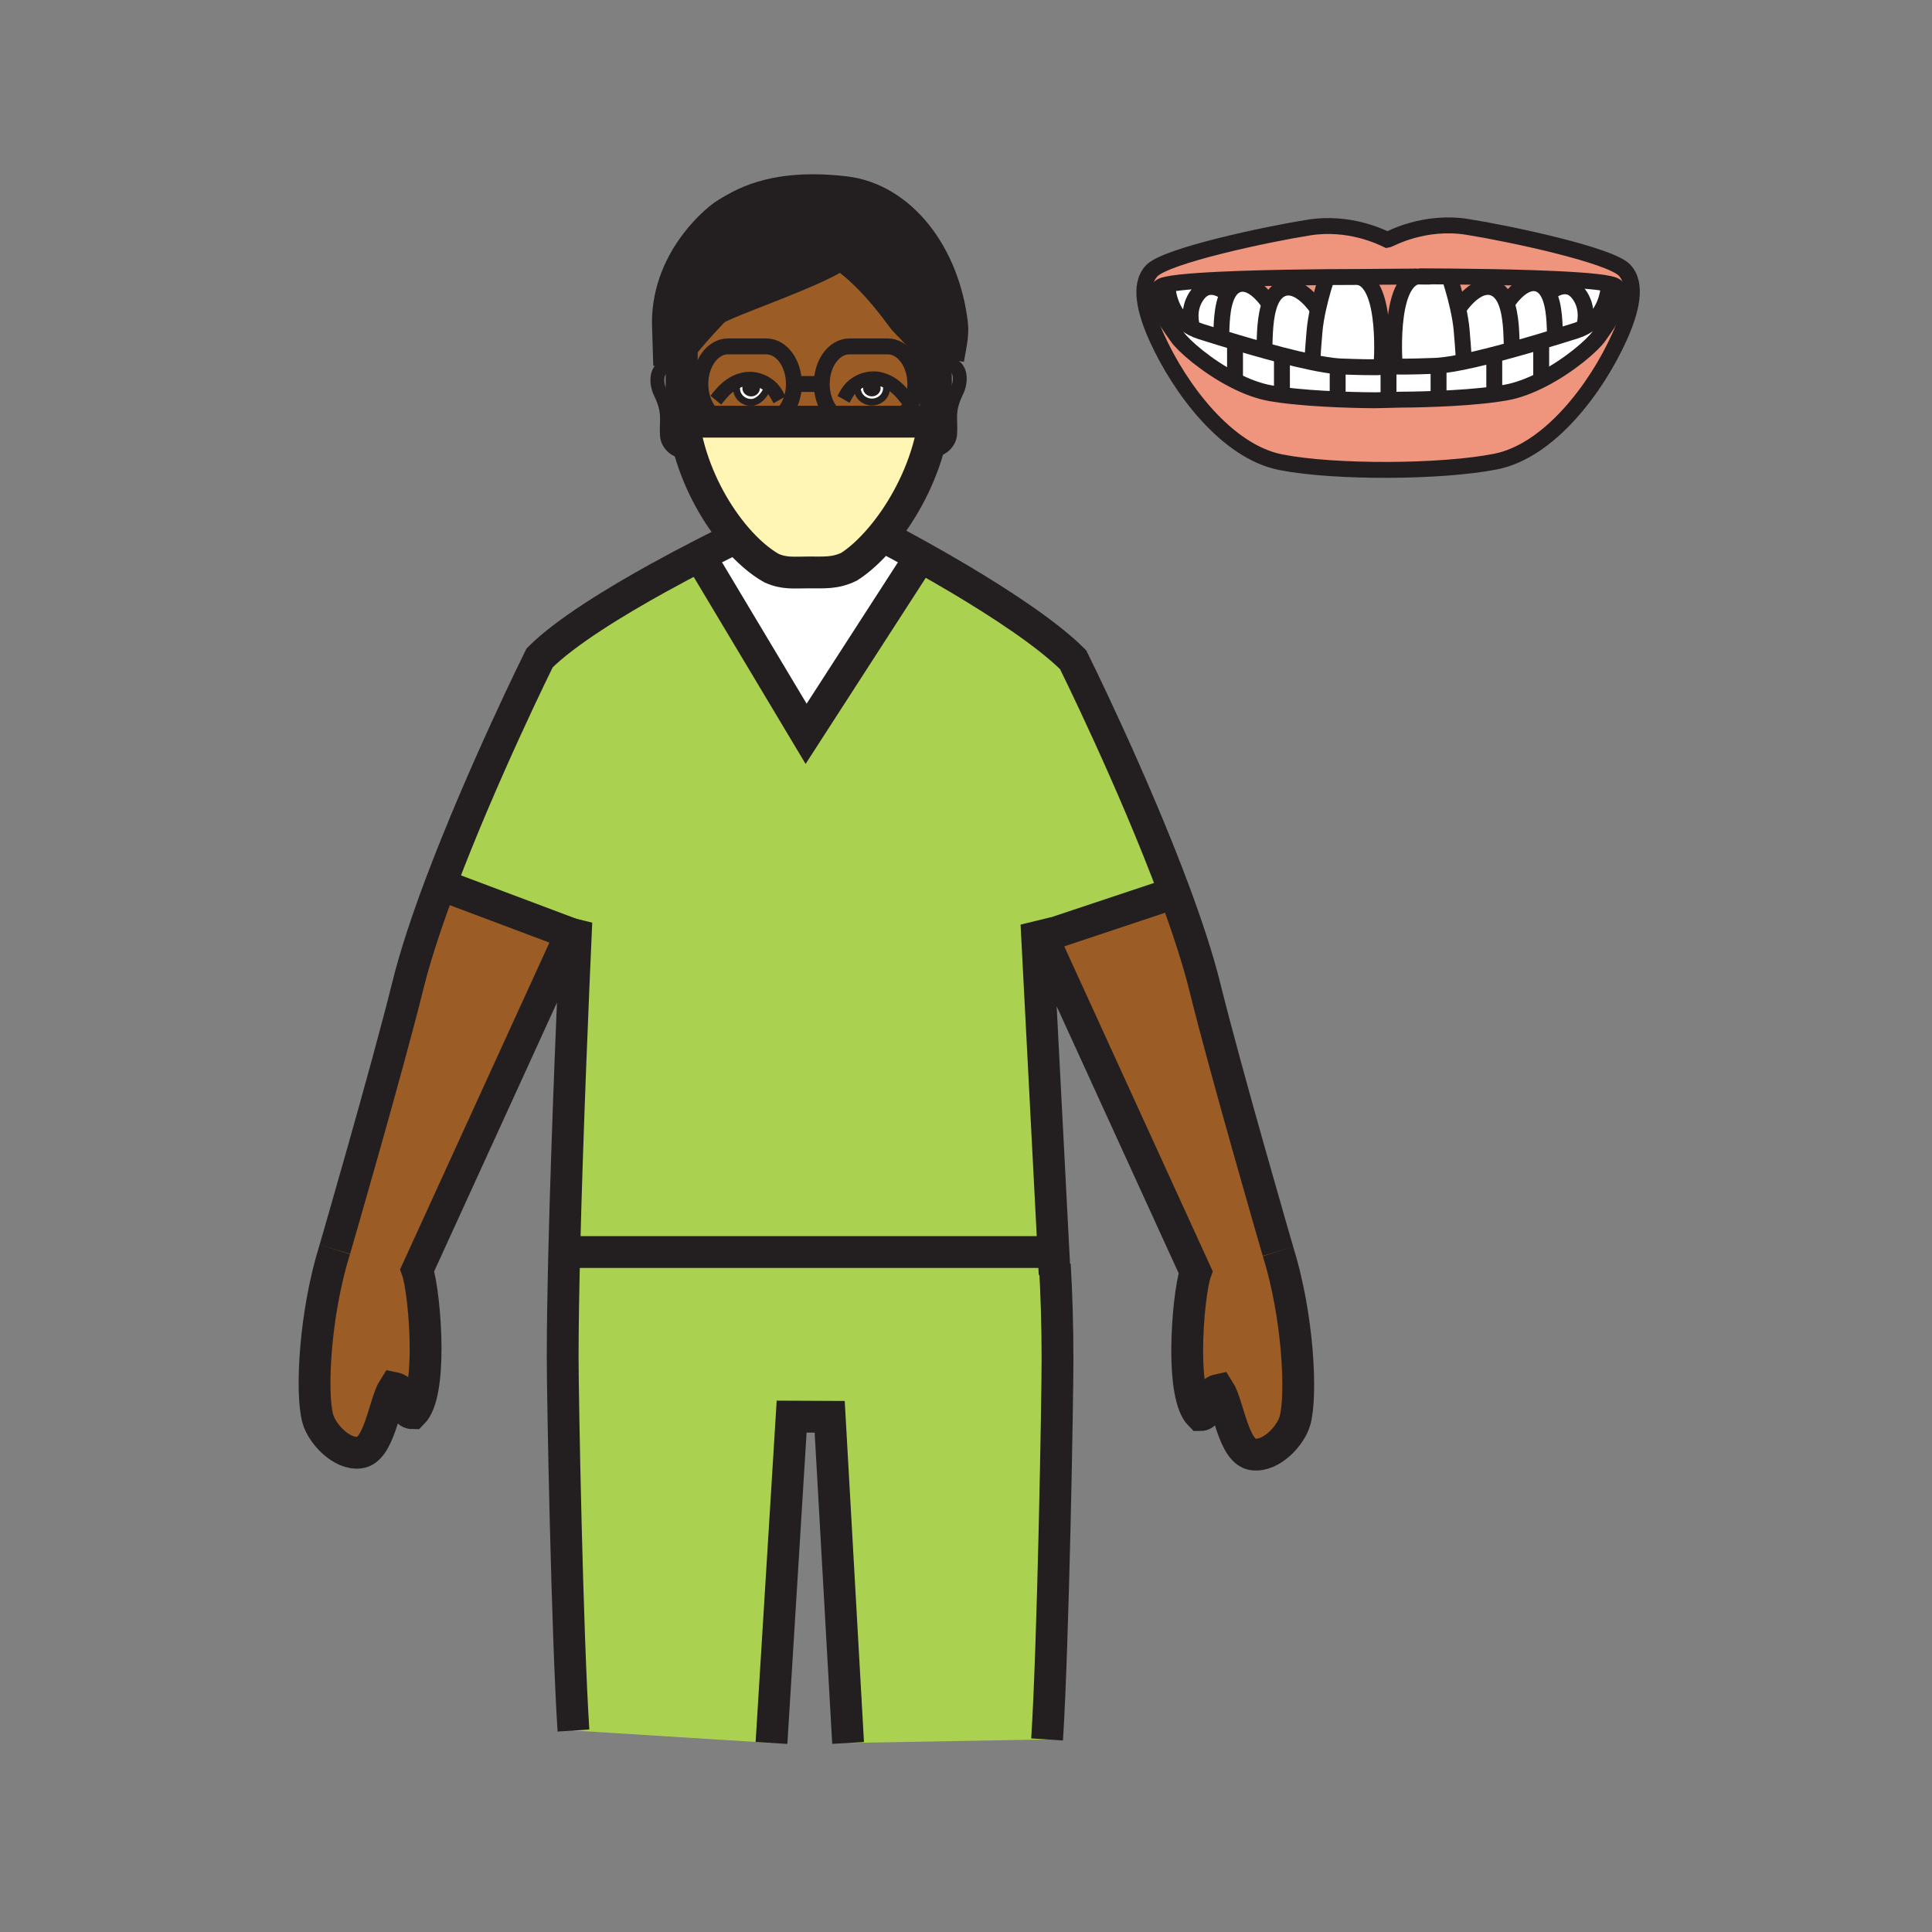 <?xml version="1.0" encoding="iso-8859-1"?>
<!-- Generator: Adobe Illustrator 12.0.1, SVG Export Plug-In . SVG Version: 6.00 Build 51448)  -->
<!DOCTYPE svg PUBLIC "-//W3C//DTD SVG 1.1//EN" "http://www.w3.org/Graphics/SVG/1.1/DTD/svg11.dtd">
<svg  version="1.1" id="Layer_1" xmlns="http://www.w3.org/2000/svg" xmlns:xlink="http://www.w3.org/1999/xlink" width="850.394" height="850.394"
	 viewBox="0 0 850.394 850.394" style="overflow:visible;enable-background:new 0 0 850.394 850.394;" xml:space="preserve">
<rect x="0" y="0" width="850.394" height="850.394" fill="#808080" stroke="none"/>
<g id="XMLID_2_">
	<g>
		<path style="fill:#9C5C25;" d="M562.52,550.81c8.91,28.41,10.601,63.431,7.48,74.521c-1.83,6.56-10.31,15.82-18.32,14.88
			c-8.859-0.96-10.89-21.83-15.17-28.479c-6.7,1.39-3.26,11.159-8.22,11.159c-4.29-4.27-5.73-16.06-5.73-28.399
			c0-14.57,2.011-29.91,3.71-34.55L458.9,412.5l1.1-0.5l54-18l3.03-1.12c5.479,14.77,10.239,29.2,13.34,41.74
			C539.64,472.15,562.52,550.81,562.52,550.81z"/>
		<path style="fill:#ABD150;" d="M460,412l-1.1,0.5l-2.69-5.88l7.49,144.32l-3.061,0.159H252.09l-3.73-0.02
			c1.32-54.04,4.17-119.45,5.06-139.3c0.17-3.86,0.27-6,0.27-6l-2.38,5.21l-57.45-21.6c18.23-48.54,43.66-99.82,43.66-99.82
			c11.34-11.33,33.17-24.66,52.17-35.16c6.62-3.66,12.9-6.98,18.27-9.74L354.82,323l50.36-78c5.14,2.86,11.26,6.35,17.77,10.23
			c17.63,10.51,38.09,23.85,49.42,35.18c0,0,26.37,53.16,44.66,102.47L514,394L460,412z"/>
		<path style="fill:#9C5C25;" d="M251.31,410.99L183.64,559.1c1.69,4.641,3.69,19.95,3.69,34.511c0,12.359-1.44,24.17-5.73,28.449
			c-4.92,0-1.51-9.8-8.23-11.159c-4.27,6.64-6.3,27.51-15.16,28.479c-7.98,0.95-16.48-8.34-18.31-14.88
			c-3.12-11.11-1.45-46.11,7.47-74.54c0,0,22.87-78.66,32.16-116.18c3.29-13.29,8.43-28.7,14.33-44.39L251.31,410.99z"/>
		<path style="fill:#231F20;" d="M330.62,168.82c1.28,0,2.31,0.92,2.31,2.07c0,1.14-1.03,2.07-2.31,2.07
			c-1.29,0-2.33-0.93-2.33-2.07C328.29,169.74,329.33,168.82,330.62,168.82z"/>
		<path style="fill:#231F20;" d="M381.44,170.87c0-1.14,1.04-2.07,2.32-2.07c1.29,0,2.33,0.93,2.33,2.07c0,1.14-1.04,2.07-2.33,2.07
			C382.48,172.94,381.44,172.01,381.44,170.87z"/>
		<path style="fill:#FFFFFF;" d="M383.8,176.96c-3.55,0-6.44-2.75-6.44-6.14c0-0.48-0.06-0.7-0.07-0.9l-1.84-0.01
			c2.38-2.04,5.55-3.31,8.62-3.39c2.32-0.05,4.48,0.49,6.45,1.45l-0.45,0.95c0.23,0.54,0.16,0.97,0.16,1.9
			C390.23,174.21,387.35,176.96,383.8,176.96z M381.44,170.87c0,1.14,1.04,2.07,2.32,2.07c1.29,0,2.33-0.93,2.33-2.07
			c0-1.14-1.04-2.07-2.33-2.07C382.48,168.8,381.44,169.73,381.44,170.87z"/>
		<path style="fill:#FFFFFF;" d="M644.22,157.17c0,0,0-1.65-0.83-11.57c-0.27-3.26-0.899-6.8-1.62-10.07l0.521-0.12
			c0,0,7.71-11.85,15.43-8.54c2.41,1.03,4.04,3.25,5.15,6.01c2.439,6.08,2.37,14.79,2.55,19.33l0.07,1.75
			c-3.7,1.03-7.44,2.02-11.061,2.92c-3.42,0.86-6.729,1.63-9.81,2.26L644.22,157.17z"/>
		<path style="fill:#EF947D;" d="M511.1,126.05c-1.8,1.09-2.31,2.92-2.029,5.11l-5.181,0.59c-0.6-4.95,0.091-9.47,3.091-12.59
			c6.319-6.61,50.119-15.98,69.13-19.01c17.81-2.84,32,4.24,34.39,5.37l0.67-0.13c0.811-0.28,15.7-8.54,34.7-5.52
			c19.01,3.03,62.81,12.4,69.149,19.01c2.99,3.12,3.671,7.64,3.08,12.59l-5.189-0.59c0.28-2.19-0.23-4.01-2.03-5.11
			c-0.52-0.32-1.46-0.61-2.75-0.88c-5.84-1.22-18.91-1.99-33.09-2.47c-12.79-0.43-26.48-0.63-36.59-0.72
			c-6.01-0.05-10.75-0.07-13.3-0.07v0.1c-0.54,0-1.11,0-1.7,0c-8.28,0.02-21.09,0.16-25.3,0.18c-0.33,0-0.601,0-0.82,0
			c-2.4,0-7.38,0.01-13.8,0.07c-10.3,0.09-24.311,0.3-37.29,0.74c-13.91,0.49-26.65,1.25-32.391,2.45
			C512.56,125.44,511.62,125.73,511.1,126.05z"/>
		<path style="fill:#9C5C25;" d="M337.3,185.61h-36.46c-0.56-3.93-0.86-7.94-0.86-11.98c0-2.81,0-7.73,0.04-12.48
			c0.03-2.66,0.06-5.27,0.11-7.42h-0.93c6.13-7.93,15.3-17.38,15.3-17.38c4.94-3.63,43.85-16.46,55.36-24.51
			c0.13,0.12,0.37,0.22,0.69,0.31c2.57,1.6,12.91,8.72,26.56,27.56c2.45,3.38,11.78,10.76,14.44,19.49c0.09,0.3,0.17,0.6,0.25,0.9
			c0.15,5.63,0.21,8.86,0.21,13.53c0,4.04-0.31,8.05-0.89,11.99l-0.07-0.01h-20.3v-0.05c6.71,0,12.15-7.4,12.15-16.54
			s-5.44-16.55-12.15-16.55h-16.88c-3.36,0-6.4,1.85-8.6,4.85c-2.2,2.99-3.56,7.13-3.56,11.7h-12.26c0-9.14-5.43-16.55-12.15-16.55
			h-16.88c-3.36,0-6.4,1.85-8.6,4.85c-2.19,2.99-3.55,7.13-3.55,11.7c0,9.14,5.43,16.54,12.15,16.54h16.88V185.61z"/>
		<path style="fill:#FFFFFF;" d="M657.72,171.49l0.271,2.04c-7.95,1.07-17.08,1.66-24.73,1.98l-0.06-1.26v-12.67l-0.05-0.64
			c3.109-0.23,7.05-0.88,11.47-1.8c3.08-0.63,6.39-1.4,9.81-2.26l3.29,0.02V171.49z"/>
		<path style="fill:#9C5C25;" d="M323.82,168.2l0.49,1.06c-0.16,0.48-0.11,0.91-0.11,1.75c0,3.39,2.88,6.14,6.44,6.14
			c3.44,0,7.11-4.46,7.35-7.82c-2.23-1.59-4.96-2.56-7.63-2.62C328.01,166.66,325.82,167.22,323.82,168.2z M337.3,152.47
			c6.72,0,12.15,7.41,12.15,16.55s-5.43,16.54-12.15,16.54h-16.88c-6.72,0-12.15-7.4-12.15-16.54c0-4.57,1.36-8.71,3.55-11.7
			c2.2-3,5.24-4.85,8.6-4.85H337.3z"/>
		<path style="fill:#FFFFFF;" d="M513.85,125.17c5.74-1.2,18.48-1.96,32.391-2.45l0.069,2.22c-0.619,0.06-1.26,0.22-1.89,0.49
			c-1.729,0.75-3.02,2.18-3.97,4l-0.15-0.08c0,0-7.439-6.89-12.95,0c-5.13,6.42-2.84,14.03-2.51,15.04
			c-11.22-5.9-10.979-19.17-10.979-19.17L513.85,125.17z"/>
		<path style="fill:#FFFFFF;" d="M332.93,170.89c0-1.15-1.03-2.07-2.31-2.07c-1.29,0-2.33,0.92-2.33,2.07
			c0,1.14,1.04,2.07,2.33,2.07C331.9,172.96,332.93,172.03,332.93,170.89z M324.31,169.26l-0.49-1.06c2-0.98,4.19-1.54,6.54-1.49
			c2.67,0.06,5.4,1.03,7.63,2.62c-0.24,3.36-3.91,7.82-7.35,7.82c-3.56,0-6.44-2.75-6.44-6.14
			C324.2,170.17,324.15,169.74,324.31,169.26z"/>
		<path style="fill:#FFFFFF;" d="M675.04,122.42c14.18,0.48,27.25,1.25,33.09,2.47l-0.01,0.05c0,0,0.22,13.24-10.95,19.15
			c0.35-1.07,2.57-8.63-2.54-15.02c-5.51-6.88-12.95,0-12.95,0l-0.149,0.08c-0.95-1.82-2.23-3.25-3.971-4
			c-0.84-0.36-1.689-0.52-2.52-0.52V122.42z"/>
		<path style="fill:#EF947D;" d="M611.17,176.04l5.5-0.13c0,0,7.18,0,16.59-0.4c7.65-0.32,16.78-0.91,24.73-1.98
			c1.52-0.2,2.99-0.42,4.399-0.66c5.471-0.92,11.101-3.09,16.391-5.81c12.01-6.15,22.25-15.15,24.93-18.98
			c2.771-3.95,8.49-11.7,9.2-17.2l5.189,0.59c-0.649,5.52-2.899,11.59-5.29,16.88c-10.189,22.59-30.859,50.14-54.54,54.83
			c-23.689,4.68-70.869,4.95-94.56,0.26c-23.69-4.67-44.34-32.22-54.54-54.81c-2.39-5.29-4.63-11.36-5.28-16.88l5.181-0.59
			c0.71,5.49,6.42,13.25,9.189,17.19c2.681,3.83,12.931,12.84,24.94,19c5.28,2.71,10.899,4.88,16.38,5.8
			c1.41,0.24,2.89,0.46,4.41,0.66c7.95,1.06,17.08,1.65,24.74,1.97c9.409,0.4,16.579,0.4,16.579,0.4L611.17,176.04z"/>
		<path style="fill:#FFFFFF;" d="M697.17,144.09c11.17-5.91,10.95-19.15,10.95-19.15l0.01-0.05c1.29,0.27,2.23,0.56,2.75,0.88
			c1.8,1.1,2.311,2.92,2.03,5.11c-0.71,5.5-6.43,13.25-9.2,17.2c-2.68,3.83-12.92,12.83-24.93,18.98l-0.4-0.8v-14.6l-0.39-1.29
			c2.319-0.69,4.54-1.37,6.64-2.01c3.37-1.03,6.39-1.97,8.9-2.76C694.86,145.18,696.07,144.67,697.17,144.09z"/>
		<path style="fill:#FFFFFF;" d="M694.63,129.07c5.11,6.39,2.89,13.95,2.54,15.02c-1.1,0.58-2.31,1.09-3.64,1.51
			c-2.511,0.79-5.53,1.73-8.9,2.76l-0.17-0.55c-0.19-4.42-0.09-13.25-2.93-18.66l0.149-0.08
			C681.68,129.07,689.12,122.19,694.63,129.07z"/>
		<path style="fill:#FFFFFF;" d="M684.46,147.81l0.17,0.55c-2.1,0.64-4.32,1.32-6.64,2.01c-3.98,1.18-8.221,2.41-12.5,3.59
			l-0.07-1.75c-0.18-4.54-0.11-13.25-2.55-19.33l0.91-0.1c0,0,5.3-8.15,11.26-8.15c0.83,0,1.68,0.16,2.52,0.52
			c1.74,0.75,3.021,2.18,3.971,4C684.37,134.56,684.27,143.39,684.46,147.81z"/>
		<path style="fill:#FFFFFF;" d="M678.38,166.26l0.4,0.8c-5.29,2.72-10.92,4.89-16.391,5.81c-1.409,0.24-2.88,0.46-4.399,0.66
			l-0.271-2.04V156.9l-3.29-0.02c3.62-0.9,7.36-1.89,11.061-2.92c4.279-1.18,8.52-2.41,12.5-3.59l0.39,1.29V166.26z"/>
		<path style="fill:#EF947D;" d="M675.04,122.42v2.21c-5.96,0-11.26,8.15-11.26,8.15l-0.91,0.1c-1.11-2.76-2.74-4.98-5.15-6.01
			c-7.72-3.31-15.43,8.54-15.43,8.54l-0.521,0.12c-1.47-6.66-3.329-12.24-3.329-12.24l0.01-1.59
			C648.56,121.79,662.25,121.99,675.04,122.42z"/>
		<path style="fill:#FFFFFF;" d="M625.15,121.73v-0.1c2.55,0,7.29,0.02,13.3,0.07l-0.01,1.59c0,0,1.859,5.58,3.329,12.24
			c0.721,3.27,1.351,6.81,1.62,10.07c0.83,9.92,0.83,11.57,0.83,11.57l0.4,1.97c-4.42,0.92-8.36,1.57-11.47,1.8
			c-0.46,0.04-0.91,0.06-1.33,0.08c-12.53,0.49-16.84,0.34-17.721,0.29c-0.119-0.01-0.18-0.01-0.18-0.01s-2.979-35.89,9.53-39.57
			C624.04,121.73,624.61,121.73,625.15,121.73z"/>
		<path style="fill:#FFFFFF;" d="M633.2,174.25l0.06,1.26c-9.41,0.4-16.59,0.4-16.59,0.4l-5.5,0.13v-13.92l2.93-0.81
			c0.881,0.05,5.19,0.2,17.721-0.29c0.42-0.02,0.87-0.04,1.33-0.08l0.05,0.64V174.25z"/>
		<path style="fill:#EF947D;" d="M614.1,161.31l-2.93,0.81l-5-0.48c1.39-0.02,1.89-0.06,1.89-0.06s3.04-36.64-9.909-39.67
			c4.21-0.02,17.02-0.16,25.3-0.18c-12.51,3.68-9.53,39.57-9.53,39.57S613.98,161.3,614.1,161.31z"/>
		<path style="fill:#FFFFFF;" d="M611.17,162.12v13.92l-5.86,0.14c0,0-7.17,0-16.579-0.4l0.06-1.26v-12.66l0.05-0.64
			c0.46,0.04,0.9,0.06,1.32,0.08c8.96,0.35,13.71,0.37,16.01,0.34L611.17,162.12z"/>
		<path style="fill:#FFFFFF;" d="M598.15,121.91c12.949,3.03,9.909,39.67,9.909,39.67s-0.5,0.04-1.89,0.06
			c-2.3,0.03-7.05,0.01-16.01-0.34c-0.42-0.02-0.86-0.04-1.32-0.08c-3.109-0.23-7.06-0.88-11.479-1.8l0.399-1.98
			c0,0,0-1.65,0.84-11.56c0.271-3.27,0.9-6.81,1.62-10.09c1.471-6.66,3.32-12.23,3.32-12.23l-0.01-1.58
			c6.42-0.06,11.399-0.07,13.8-0.07C597.55,121.91,597.82,121.91,598.15,121.91z"/>
		<path style="fill:#FFFFFF;" d="M588.84,161.22l-0.05,0.64v12.66l-0.06,1.26c-7.66-0.32-16.79-0.91-24.74-1.97l0.27-2.04v-14.6
			l0.01-0.84c4.57,1.18,9.03,2.25,13.091,3.09C581.78,160.34,585.73,160.99,588.84,161.22z"/>
		<path style="fill:#EF947D;" d="M583.53,121.98l0.01,1.58c0,0-1.85,5.57-3.32,12.23l-0.52-0.11c0,0-7.72-11.84-15.44-8.53
			c-2.41,1.03-4.04,3.25-5.149,6.01l-0.91-0.1c0,0-5.681-8.73-11.891-8.12l-0.069-2.22C559.22,122.28,573.23,122.07,583.53,121.98z"
			/>
		<path style="fill:#FFFFFF;" d="M579.7,135.68l0.52,0.11c-0.72,3.28-1.35,6.82-1.62,10.09c-0.84,9.91-0.84,11.56-0.84,11.56
			l-0.399,1.98c-4.061-0.84-8.521-1.91-13.091-3.09c-4.42-1.14-8.939-2.39-13.31-3.65l5.6-0.19c0.19-4.54,0.12-13.26,2.551-19.33
			c1.109-2.76,2.739-4.98,5.149-6.01C571.98,123.84,579.7,135.68,579.7,135.68z"/>
		<path style="fill:#FFFFFF;" d="M564.27,156.33l-0.01,0.84v14.6l-0.27,2.04c-1.521-0.2-3-0.42-4.41-0.66
			c-5.48-0.92-11.1-3.09-16.38-5.8l0.41-0.81v-14.61l0.39-1.28c2.25,0.67,4.58,1.35,6.96,2.03
			C555.33,153.94,559.85,155.19,564.27,156.33z"/>
		<path style="fill:#FFFFFF;" d="M558.2,133.06l0.91,0.1c-2.431,6.07-2.36,14.79-2.551,19.33l-5.6,0.19
			c-2.38-0.68-4.71-1.36-6.96-2.03c-2.32-0.69-4.55-1.37-6.65-2l0.181-0.57c0.18-4.42,0.09-13.25,2.92-18.65
			c0.95-1.82,2.24-3.25,3.97-4c0.63-0.27,1.271-0.43,1.89-0.49C552.52,124.33,558.2,133.06,558.2,133.06z"/>
		<path style="fill:#FFFFFF;" d="M524.84,144.39c1.09,0.57,2.29,1.08,3.61,1.49c2.51,0.79,5.53,1.73,8.899,2.77
			c2.101,0.63,4.33,1.31,6.65,2l-0.39,1.28v14.61l-0.41,0.81c-12.01-6.16-22.26-15.17-24.94-19c-2.77-3.94-8.479-11.7-9.189-17.19
			c-0.28-2.19,0.229-4.02,2.029-5.11c0.521-0.32,1.46-0.61,2.75-0.88l0.011,0.05C513.86,125.22,513.62,138.49,524.84,144.39z"/>
		<path style="fill:#FFFFFF;" d="M540.3,129.35l0.15,0.08c-2.83,5.4-2.74,14.23-2.92,18.65l-0.181,0.57
			c-3.369-1.04-6.39-1.98-8.899-2.77c-1.32-0.41-2.521-0.92-3.61-1.49c-0.33-1.01-2.62-8.62,2.51-15.04
			C532.86,122.46,540.3,129.35,540.3,129.35z"/>
		<path style="fill:#ABD150;" d="M463.99,556.64l0.29-0.01c0.729,12.2,1.2,26.16,1.2,41.67c0,17.391-1.9,125.47-4.591,167.34
			l-87.59,1.54l-8.1-143.56l-16.75-0.08l-8.87,143.64l-87.17-5.47c-2.77-42.86-4.74-146.49-4.74-164.2
			c0-13.08,0.27-29.18,0.69-46.43l3.73,0.02h208.55l3.061-0.159L463.99,556.64z"/>
		<path style="fill:#231F20;" d="M370.55,112.15c-0.41-0.25-0.62-0.36-0.62-0.36c-0.02,0.02-0.04,0.03-0.07,0.05
			c-11.51,8.05-50.42,20.88-55.36,24.51c0,0-9.17,9.45-15.3,17.38c-2.04,2.64-3.75,5.11-4.66,7.01l-0.57-18.66
			c0-29.78,24.3-47.06,24.3-47.06c2.8-1.9,4.69-2.87,4.69-2.87c12.39-7.37,28.42-9.97,48.86-7.59
			c24.69,2.88,43.63,27.47,47.24,58.07c0.59,4.97-0.83,10.24-1.69,15.5l-5.82,1.07c-2.66-8.73-11.99-16.11-14.44-19.49
			C383.46,120.87,373.12,113.75,370.55,112.15z"/>
		<path style="fill:#FFF5B4;" d="M324.02,236.64c-8.43-9.82-16.15-23.27-20.46-38.32c-1.18-4.13-2.11-8.38-2.72-12.71h36.46h53.45
			h20.3l0.07,0.01c-0.6,4.12-1.5,8.18-2.63,12.12c-4.44,15.48-12.52,29.3-21.03,39.26c-4.62,5.4-9.36,9.67-13.71,12.44
			c-6.09,2.94-10.72,2.52-17.76,2.52c-6.5,0-10.66,0.65-16.38-1.88C334.56,247.25,329.16,242.62,324.02,236.64z"/>
		<path style="fill:#FFFFFF;" d="M405.18,245l-50.36,78l-46.86-78.33c7.98-4.12,13.95-7.02,16.06-8.03
			c5.14,5.98,10.54,10.61,15.59,13.44c5.72,2.53,9.88,1.88,16.38,1.88c7.04,0,11.67,0.42,17.76-2.52
			c4.35-2.77,9.09-7.04,13.71-12.44l3.07,0.06C390.53,237.06,396.41,240.11,405.18,245z"/>
		<path style="fill:#9C5C25;" d="M375.45,169.91l1.84,0.01c0.01,0.2,0.07,0.42,0.07,0.9c0,3.39,2.89,6.14,6.44,6.14
			c3.55,0,6.43-2.75,6.43-6.14c0-0.93,0.07-1.36-0.16-1.9l0.45-0.95c-1.97-0.96-4.13-1.5-6.45-1.45
			C381,166.6,377.83,167.87,375.45,169.91z M390.75,152.47c6.71,0,12.15,7.41,12.15,16.55s-5.44,16.54-12.15,16.54h-16.88
			c-6.72,0-12.16-7.4-12.16-16.54c0-4.57,1.36-8.71,3.56-11.7c2.2-3,5.24-4.85,8.6-4.85H390.75z"/>
		<path style="fill:#9C5C25;" d="M390.75,185.56v0.05H337.3v-0.05c6.72,0,12.15-7.4,12.15-16.54h12.26
			c0,9.14,5.44,16.54,12.16,16.54H390.75z"/>
	</g>
	<g>
		<path style="fill:none;stroke:#231F20;stroke-width:14;" d="M147.37,549.96c0,0,22.87-78.66,32.16-116.18
			c3.29-13.29,8.43-28.7,14.33-44.39c18.23-48.54,43.66-99.82,43.66-99.82c11.34-11.33,33.17-24.66,52.17-35.16
			c6.62-3.66,12.9-6.98,18.27-9.74c7.98-4.12,13.95-7.02,16.06-8.03c0.54-0.26,0.83-0.4,0.83-0.4"/>
		<path style="fill:none;stroke:#231F20;stroke-width:14;" d="M252.41,761.71c-2.77-42.86-4.74-146.49-4.74-164.2
			c0-13.08,0.27-29.18,0.69-46.43c1.32-54.04,4.17-119.45,5.06-139.3c0.17-3.86,0.27-6,0.27-6l-2.38,5.21L183.64,559.1
			c1.69,4.641,3.69,19.95,3.69,34.511c0,12.359-1.44,24.17-5.73,28.449c-4.92,0-1.51-9.8-8.23-11.159
			c-4.27,6.64-6.3,27.51-15.16,28.479c-7.98,0.95-16.48-8.34-18.31-14.88c-3.12-11.11-1.45-46.11,7.47-74.54"/>
		<path style="fill:none;stroke:#231F20;stroke-width:14;" d="M562.52,550.81c0,0-22.88-78.659-32.149-116.189
			c-3.101-12.54-7.86-26.97-13.34-41.74c-18.29-49.31-44.66-102.47-44.66-102.47c-11.33-11.33-31.79-24.67-49.42-35.18
			c-6.51-3.88-12.63-7.37-17.77-10.23c-8.77-4.89-14.65-7.94-14.65-7.94"/>
		<path style="fill:none;stroke:#231F20;stroke-width:14;" d="M464.21,560.84l-0.22-4.2l-0.29-5.699l-7.49-144.32l2.69,5.88
			l67.369,147.44c-1.699,4.64-3.71,19.979-3.71,34.55c0,12.34,1.44,24.13,5.73,28.399c4.96,0,1.52-9.77,8.22-11.159
			c4.28,6.649,6.311,27.52,15.17,28.479c8.011,0.94,16.49-8.32,18.32-14.88c3.12-11.09,1.43-46.11-7.48-74.521"/>
		<path style="fill:none;stroke:#231F20;stroke-width:14;" d="M460.89,765.64c2.69-41.87,4.591-149.949,4.591-167.34
			c0-15.51-0.471-29.47-1.2-41.67"/>
		<polyline style="fill:none;stroke:#231F20;stroke-width:14;" points="373.3,767.18 365.2,623.62 348.45,623.54 339.58,767.18 		
			"/>
		<line style="fill:none;stroke:#231F20;stroke-width:14;" x1="252.09" y1="551.1" x2="460.64" y2="551.1"/>
		<path style="fill:none;stroke:#231F20;stroke-width:6.108;stroke-linecap:square;stroke-miterlimit:10;" d="M317.02,173.77
			c1.9-2.31,4.19-4.3,6.8-5.57c2-0.98,4.19-1.54,6.54-1.49c2.67,0.06,5.4,1.03,7.63,2.62c1.51,1.07,2.79,2.43,3.66,3.98"/>
		<path style="fill:none;stroke:#231F20;stroke-width:3.054;stroke-linecap:square;stroke-miterlimit:10;" d="M338,169
			c0,0.11,0,0.22-0.01,0.33c-0.24,3.36-3.91,7.82-7.35,7.82c-3.56,0-6.44-2.75-6.44-6.14c0-0.84-0.05-1.27,0.11-1.75"/>
		<path style="fill:none;stroke:#231F20;stroke-width:6.108;stroke-linecap:square;stroke-miterlimit:10;" d="M397.42,173.58
			c-1.92-2.33-4.25-4.34-6.9-5.61c-1.97-0.96-4.13-1.5-6.45-1.45c-3.07,0.08-6.24,1.35-8.62,3.39c-1.08,0.93-1.99,2.01-2.67,3.21"/>
		<path style="fill:none;stroke:#231F20;stroke-width:3.054;stroke-linecap:square;stroke-miterlimit:10;" d="M377.29,169.92
			c0.01,0.2,0.07,0.42,0.07,0.9c0,3.39,2.89,6.14,6.44,6.14c3.55,0,6.43-2.75,6.43-6.14c0-0.93,0.07-1.36-0.16-1.9"/>
		<path style="fill:none;stroke:#231F20;stroke-width:6.108;" d="M299.27,161.14c-1.41-0.5-3-0.68-4.73-0.4
			c-6.58,1.06-5.69,8.44-3.88,12.13c4.4,8.98,2.38,12.28,2.94,19.13c0.21,2.6,3.19,7.66,9.38,6.48"/>
		<path style="fill:none;stroke:#231F20;stroke-width:6.108;" d="M412.53,160.49c1.41-0.51,3-0.68,4.73-0.4
			c6.59,1.05,5.7,8.44,3.89,12.13c-4.4,8.97-2.39,12.28-2.95,19.13c-0.21,2.6-3.18,7.66-9.38,6.48"/>
		<path style="fill:none;stroke:#231F20;stroke-width:14;" d="M411.78,159.39c0.01,0.24,0.01,0.48,0.02,0.71
			c0.15,5.63,0.21,8.86,0.21,13.53c0,4.04-0.31,8.05-0.89,11.99c-0.6,4.12-1.5,8.18-2.63,12.12c-4.44,15.48-12.52,29.3-21.03,39.26
			c-4.62,5.4-9.36,9.67-13.71,12.44c-6.09,2.94-10.72,2.52-17.76,2.52c-6.5,0-10.66,0.65-16.38-1.88
			c-5.05-2.83-10.45-7.46-15.59-13.44c-8.43-9.82-16.15-23.27-20.46-38.32c-1.18-4.13-2.11-8.38-2.72-12.71
			c-0.56-3.93-0.86-7.94-0.86-11.98c0-2.81,0-7.73,0.04-12.48c0.03-2.66,0.06-5.27,0.11-7.42"/>
		<path style="fill:none;stroke:#231F20;stroke-width:3.054;" d="M332.93,170.89c0,1.14-1.03,2.07-2.31,2.07
			c-1.29,0-2.33-0.93-2.33-2.07c0-1.15,1.04-2.07,2.33-2.07C331.9,168.82,332.93,169.74,332.93,170.89z"/>
		<path style="fill:none;stroke:#231F20;stroke-width:3.054;" d="M386.09,170.87c0,1.14-1.04,2.07-2.33,2.07
			c-1.28,0-2.32-0.93-2.32-2.07c0-1.14,1.04-2.07,2.32-2.07C385.05,168.8,386.09,169.73,386.09,170.87z"/>
		<path style="fill:none;stroke:#231F20;stroke-width:14;" d="M417.37,158.13c0.86-5.26,2.28-10.53,1.69-15.5
			c-3.61-30.6-22.55-55.19-47.24-58.07c-20.44-2.38-36.47,0.22-48.86,7.59c0,0-1.89,0.97-4.69,2.87c0,0-24.3,17.28-24.3,47.06
			l0.57,18.66c0.91-1.9,2.62-4.37,4.66-7.01c6.13-7.93,15.3-17.38,15.3-17.38c4.94-3.63,43.85-16.46,55.36-24.51
			c0.03-0.02,0.05-0.03,0.07-0.05c0,0,0.21,0.11,0.62,0.36c2.57,1.6,12.91,8.72,26.56,27.56c2.45,3.38,11.78,10.76,14.44,19.49
			c0.09,0.3,0.17,0.6,0.25,0.9c0.04,0.17,0.08,0.34,0.11,0.52c0.18,0.79,0.29,1.58,0.33,2.39"/>
		<path style="fill:none;stroke:#231F20;stroke-width:14;" d="M374.43,112.65c-0.57,0.01-2.71-0.16-3.88-0.5
			c-0.32-0.09-0.56-0.19-0.69-0.31c-0.05-0.04-0.08-0.08-0.09-0.12c3.53-3.44,6.32-9.06,6.32-14.75"/>
		<polyline style="fill:none;stroke:#231F20;stroke-width:14;" points="193.86,389.39 251.31,410.99 253.42,411.78 254,412 		"/>
		<line style="fill:none;stroke:#231F20;stroke-width:14;" x1="514" y1="394" x2="460" y2="412"/>
		<polyline style="fill:none;stroke:#231F20;stroke-width:14;" points="307.95,244.66 307.96,244.67 354.82,323 405.18,245 		"/>
		<polyline style="fill:none;stroke:#231F20;stroke-width:14;" points="300.84,185.61 337.3,185.61 390.75,185.61 411.05,185.61 		
			"/>
		<path style="fill:none;stroke:#231F20;stroke-width:7;" d="M361.71,169.02c0-4.57,1.36-8.71,3.56-11.7c2.2-3,5.24-4.85,8.6-4.85
			h16.88c6.71,0,12.15,7.41,12.15,16.55s-5.44,16.54-12.15,16.54h-16.88C367.15,185.56,361.71,178.16,361.71,169.02z"/>
		<path style="fill:none;stroke:#231F20;stroke-width:7;" d="M349.45,169.02c0,9.14-5.43,16.54-12.15,16.54h-16.88
			c-6.72,0-12.15-7.4-12.15-16.54c0-4.57,1.36-8.71,3.55-11.7c2.2-3,5.24-4.85,8.6-4.85h16.88
			C344.02,152.47,349.45,159.88,349.45,169.02z"/>
		<line style="fill:none;stroke:#231F20;stroke-width:7;" x1="349.45" y1="169.02" x2="361.71" y2="169.02"/>
		<path style="fill:none;stroke:#231F20;stroke-width:7;" d="M708.12,124.94c0,0,0.22,13.24-10.95,19.15
			c-1.1,0.58-2.31,1.09-3.64,1.51c-2.511,0.79-5.53,1.73-8.9,2.76c-2.1,0.64-4.32,1.32-6.64,2.01c-3.98,1.18-8.221,2.41-12.5,3.59
			c-3.7,1.03-7.44,2.02-11.061,2.92c-3.42,0.86-6.729,1.63-9.81,2.26c-4.42,0.92-8.36,1.57-11.47,1.8
			c-0.46,0.04-0.91,0.06-1.33,0.08c-12.53,0.49-16.84,0.34-17.721,0.29c-0.119-0.01-0.18-0.01-0.18-0.01s-2.979-35.89,9.53-39.57
			c0.13-0.04,0.26-0.07,0.39-0.1"/>
		<path style="fill:none;stroke:#231F20;stroke-width:7;" d="M638.44,123.29c0,0,1.859,5.58,3.329,12.24
			c0.721,3.27,1.351,6.81,1.62,10.07c0.83,9.92,0.83,11.57,0.83,11.57"/>
		<path style="fill:none;stroke:#231F20;stroke-width:7;" d="M642.29,135.41c0,0,7.71-11.85,15.43-8.54
			c2.41,1.03,4.04,3.25,5.15,6.01c2.439,6.08,2.37,14.79,2.55,19.33"/>
		<path style="fill:none;stroke:#231F20;stroke-width:7;" d="M663.78,132.78c0,0,5.3-8.15,11.26-8.15c0.83,0,1.68,0.16,2.52,0.52
			c1.74,0.75,3.021,2.18,3.971,4c2.84,5.41,2.739,14.24,2.93,18.66"/>
		<path style="fill:none;stroke:#231F20;stroke-width:7;" d="M681.68,129.07c0,0,7.44-6.88,12.95,0c5.11,6.39,2.89,13.95,2.54,15.02
			c-0.03,0.09-0.05,0.13-0.05,0.13"/>
		<line style="fill:none;stroke:#231F20;stroke-width:7;" x1="633.2" y1="161.58" x2="633.2" y2="174.25"/>
		<line style="fill:none;stroke:#231F20;stroke-width:7;" x1="657.72" y1="156.9" x2="657.72" y2="171.49"/>
		<line style="fill:none;stroke:#231F20;stroke-width:7;" x1="678.38" y1="151.66" x2="678.38" y2="166.26"/>
		<path style="fill:none;stroke:#231F20;stroke-width:7;" d="M513.86,125.22c0,0-0.24,13.27,10.979,19.17
			c1.09,0.57,2.29,1.08,3.61,1.49c2.51,0.79,5.53,1.73,8.899,2.77c2.101,0.63,4.33,1.31,6.65,2c2.25,0.67,4.58,1.35,6.96,2.03
			c4.37,1.26,8.89,2.51,13.31,3.65c4.57,1.18,9.03,2.25,13.091,3.09c4.42,0.92,8.37,1.57,11.479,1.8c0.46,0.04,0.9,0.06,1.32,0.08
			c8.96,0.35,13.71,0.37,16.01,0.34c1.39-0.02,1.89-0.06,1.89-0.06s3.04-36.64-9.909-39.67"/>
		<path style="fill:none;stroke:#231F20;stroke-width:7;" d="M583.54,123.56c0,0-1.85,5.57-3.32,12.23
			c-0.72,3.28-1.35,6.82-1.62,10.09c-0.84,9.91-0.84,11.56-0.84,11.56"/>
		<path style="fill:none;stroke:#231F20;stroke-width:7;" d="M579.7,135.68c0,0-7.72-11.84-15.44-8.53
			c-2.41,1.03-4.04,3.25-5.149,6.01c-2.431,6.07-2.36,14.79-2.551,19.33"/>
		<path style="fill:none;stroke:#231F20;stroke-width:7;" d="M558.2,133.06c0,0-5.681-8.73-11.891-8.12
			c-0.619,0.06-1.26,0.22-1.89,0.49c-1.729,0.75-3.02,2.18-3.97,4c-2.83,5.4-2.74,14.23-2.92,18.65"/>
		<path style="fill:none;stroke:#231F20;stroke-width:7;" d="M540.3,129.35c0,0-7.439-6.89-12.95,0
			c-5.13,6.42-2.84,14.03-2.51,15.04c0.03,0.07,0.04,0.11,0.04,0.11"/>
		<path style="fill:none;stroke:#231F20;stroke-width:7;" d="M630.81,121.82c-0.25-0.07-2.46-0.09-5.659-0.09c-0.54,0-1.11,0-1.7,0
			c-8.28,0.02-21.09,0.16-25.3,0.18c-0.33,0-0.601,0-0.82,0c-2.4,0-7.38,0.01-13.8,0.07c-10.3,0.09-24.311,0.3-37.29,0.74
			c-13.91,0.49-26.65,1.25-32.391,2.45c-1.29,0.27-2.229,0.56-2.75,0.88c-1.8,1.09-2.31,2.92-2.029,5.11
			c0.71,5.49,6.42,13.25,9.189,17.19c2.681,3.83,12.931,12.84,24.94,19c5.28,2.71,10.899,4.88,16.38,5.8
			c1.41,0.24,2.89,0.46,4.41,0.66c7.95,1.06,17.08,1.65,24.74,1.97c9.409,0.4,16.579,0.4,16.579,0.4l5.86-0.14l5.5-0.13
			c0,0,7.18,0,16.59-0.4c7.65-0.32,16.78-0.91,24.73-1.98c1.52-0.2,2.99-0.42,4.399-0.66c5.471-0.92,11.101-3.09,16.391-5.81
			c12.01-6.15,22.25-15.15,24.93-18.98c2.771-3.95,8.49-11.7,9.2-17.2c0.28-2.19-0.23-4.01-2.03-5.11
			c-0.52-0.32-1.46-0.61-2.75-0.88c-5.84-1.22-18.91-1.99-33.09-2.47c-12.79-0.43-26.48-0.63-36.59-0.72
			c-6.01-0.05-10.75-0.07-13.3-0.07c-0.17,0-0.33,0-0.48,0"/>
		<path style="fill:none;stroke:#231F20;stroke-width:7;" d="M718.1,131.47c0.591-4.95-0.09-9.47-3.08-12.59
			c-6.34-6.61-50.14-15.98-69.149-19.01c-19-3.02-33.89,5.24-34.7,5.52l-0.67,0.13c-2.39-1.13-16.58-8.21-34.39-5.37
			c-19.011,3.03-62.811,12.4-69.13,19.01c-3,3.12-3.69,7.64-3.091,12.59c0.65,5.52,2.891,11.59,5.28,16.88
			c10.2,22.59,30.85,50.14,54.54,54.81c23.69,4.69,70.87,4.42,94.56-0.26c23.681-4.69,44.351-32.24,54.54-54.83
			C715.2,143.06,717.45,136.99,718.1,131.47z"/>
		<line style="fill:none;stroke:#231F20;stroke-width:7;" x1="588.79" y1="161.86" x2="588.79" y2="174.52"/>
		<line style="fill:none;stroke:#231F20;stroke-width:7;" x1="564.26" y1="157.17" x2="564.26" y2="171.77"/>
		<line style="fill:none;stroke:#231F20;stroke-width:7;" x1="543.61" y1="151.93" x2="543.61" y2="166.54"/>
		<polyline style="fill:none;stroke:#231F20;stroke-width:7;" points="611.17,162.12 611.17,176.04 611.17,176.45 		"/>
	</g>
</g>
<rect style="fill:none;" width="850.394" height="850.394"/>
</svg>
